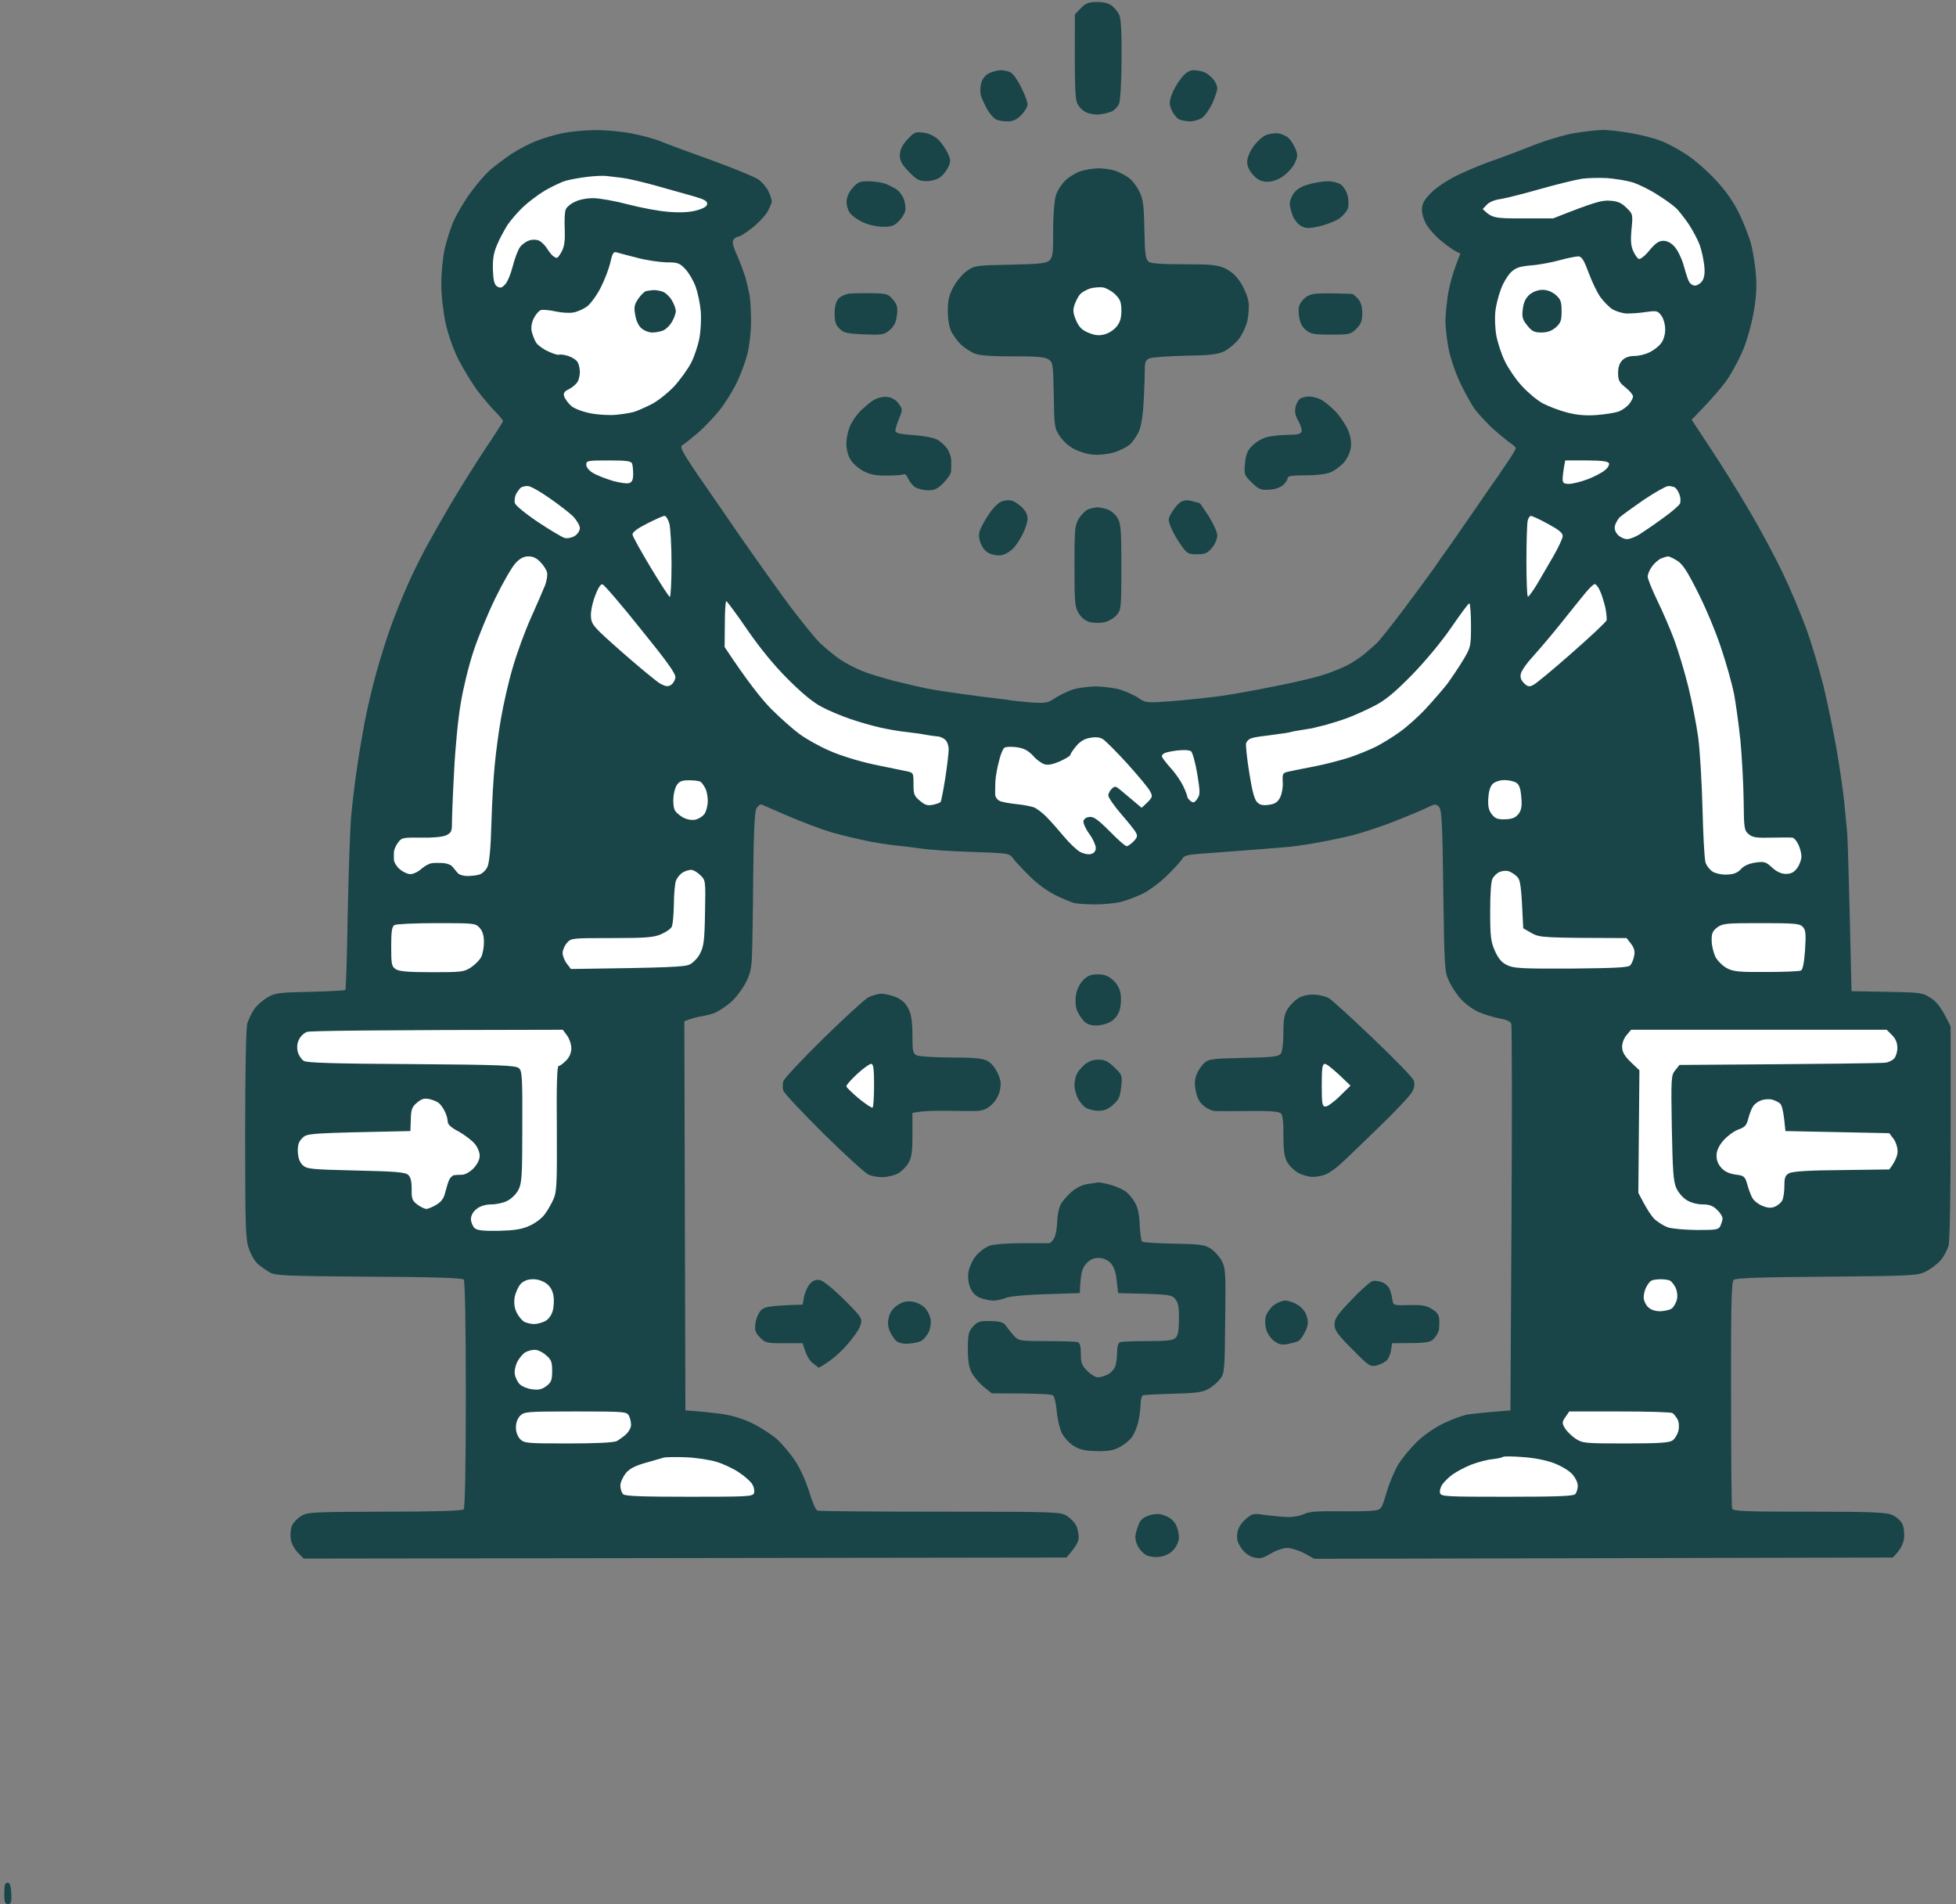 <svg width="224" height="218" viewBox="0 0 224 218" fill="none" xmlns="http://www.w3.org/2000/svg">
<rect x="0" y="0" width="224" height="218" fill="#808080" stroke="none"/>
<path fill-rule="evenodd" clip-rule="evenodd" d="M0.854 215.559C1.123 215.559 1.245 215.876 1.294 216.779C1.343 217.805 1.27 218 0.903 218C0.562 218 0.488 217.78 0.488 216.779C0.488 215.852 0.586 215.559 0.854 215.559ZM125.659 0.227C126.392 0.227 127.026 0.397 127.344 0.666C127.637 0.886 128.003 1.35 128.174 1.691C128.369 2.106 128.467 3.669 128.442 6.745C128.442 9.211 128.296 11.481 128.174 11.823C128.052 12.165 127.686 12.556 127.393 12.727C127.075 12.873 126.44 13.044 125.977 13.093C125.513 13.166 124.805 13.044 124.414 12.873C124.023 12.702 123.56 12.263 123.389 11.872C123.12 11.384 123.047 10.017 123.096 1.643L123.779 0.935C124.365 0.349 124.658 0.227 125.659 0.227V0.227ZM114.575 8.039C114.941 8.039 115.454 8.137 115.723 8.283C115.991 8.405 116.553 9.187 116.943 9.992C117.358 10.798 117.676 11.677 117.676 11.945C117.676 12.214 117.358 12.751 116.968 13.166C116.431 13.703 116.016 13.898 115.381 13.898C114.893 13.898 114.307 13.801 114.087 13.679C113.843 13.581 113.428 13.117 113.135 12.653C112.866 12.19 112.524 11.481 112.378 11.091C112.231 10.651 112.231 10.041 112.354 9.553C112.476 9.064 112.817 8.625 113.232 8.405C113.599 8.21 114.185 8.063 114.575 8.039ZM136.743 8.039C137.134 8.039 137.695 8.161 138.013 8.308C138.306 8.454 138.745 8.82 138.965 9.113C139.209 9.382 139.404 9.846 139.404 10.114C139.404 10.383 139.136 11.14 138.843 11.823C138.525 12.482 138.013 13.239 137.671 13.483C137.354 13.703 136.719 13.898 136.304 13.898C135.864 13.898 135.278 13.776 135.01 13.654C134.741 13.508 134.375 13.044 134.18 12.604C133.887 11.945 133.887 11.677 134.18 10.847C134.375 10.31 134.863 9.455 135.278 8.942C135.815 8.283 136.206 8.039 136.743 8.039ZM68.115 14.899C69.263 14.875 71.118 15.046 72.266 15.266C73.413 15.485 74.902 15.876 75.561 16.145C76.245 16.438 78.882 17.414 81.421 18.317C83.984 19.245 86.401 20.246 86.841 20.539C87.28 20.856 87.793 21.467 87.988 21.882C88.208 22.321 88.379 22.858 88.379 23.054C88.379 23.249 88.135 23.811 87.842 24.323C87.524 24.811 86.743 25.642 86.06 26.154C85.4 26.667 84.741 27.082 84.595 27.082C84.473 27.058 84.204 27.204 84.058 27.375C83.814 27.619 83.862 27.985 84.375 29.157C84.741 29.963 85.156 31.11 85.352 31.721C85.522 32.331 85.742 33.259 85.84 33.796C85.938 34.333 86.011 35.7 86.011 36.848C86.011 37.995 85.815 39.631 85.596 40.51C85.376 41.389 84.839 42.853 84.375 43.806C83.936 44.733 83.032 46.174 82.397 46.98C81.738 47.785 80.615 48.981 79.858 49.616C79.102 50.251 78.32 50.886 78.125 50.983C77.832 51.179 78.149 51.765 79.81 54.23C80.957 55.866 83.252 59.211 84.912 61.628C86.597 64.045 89.062 67.512 90.405 69.318C91.772 71.125 93.359 73.103 93.97 73.689C94.605 74.274 95.581 75.08 96.191 75.495C96.802 75.91 97.925 76.496 98.706 76.814C99.463 77.131 101.172 77.644 102.49 77.985C103.784 78.303 105.469 78.693 106.201 78.84C106.934 78.986 108.691 79.255 110.107 79.45C111.523 79.645 113.232 79.865 113.892 79.939C114.575 80.012 115.381 80.109 115.723 80.183C116.064 80.231 117.139 80.353 118.115 80.427C119.702 80.524 119.971 80.5 120.801 79.939C121.289 79.621 122.192 79.182 122.803 78.962C123.413 78.767 124.609 78.596 125.488 78.596C126.367 78.596 127.637 78.767 128.296 78.962C128.979 79.182 129.907 79.597 130.371 79.914C131.201 80.476 131.299 80.5 134.155 80.28C135.767 80.158 138.306 79.89 139.771 79.694C141.26 79.475 144.116 78.962 146.118 78.547C148.145 78.156 150.488 77.595 151.367 77.326C152.246 77.058 153.516 76.545 154.175 76.228C154.858 75.886 155.786 75.275 156.25 74.885C156.714 74.494 157.349 73.933 157.666 73.64C157.983 73.347 159.351 71.613 160.718 69.807C162.085 67.976 163.623 65.9 164.136 65.168C164.648 64.436 165.527 63.166 166.113 62.36C166.675 61.555 167.896 59.797 168.823 58.454C169.751 57.111 170.874 55.451 171.362 54.792C171.826 54.108 172.51 53.107 172.9 52.522C173.267 51.96 173.584 51.423 173.584 51.301C173.584 51.203 173.218 50.886 172.778 50.593C172.363 50.275 171.436 49.519 170.752 48.884C170.093 48.225 169.238 47.321 168.896 46.857C168.555 46.394 167.822 45.075 167.261 43.928C166.699 42.756 166.113 41.047 165.894 39.948C165.698 38.923 165.527 37.434 165.527 36.652C165.552 35.895 165.698 34.431 165.869 33.43C166.064 32.429 166.431 31.013 167.236 29.035L166.699 28.767C166.382 28.596 165.649 28.083 165.063 27.595C164.453 27.106 163.721 26.301 163.403 25.788C163.086 25.3 162.842 24.494 162.842 24.03C162.842 23.371 163.062 22.932 163.77 22.199C164.258 21.638 165.503 20.783 166.504 20.27C167.505 19.733 169.336 18.977 170.532 18.537C171.753 18.122 173.95 17.292 175.415 16.706C176.929 16.096 179.053 15.461 180.298 15.241C181.519 15.046 182.983 14.875 183.594 14.875C184.204 14.875 185.62 15.046 186.768 15.241C187.915 15.437 189.453 15.827 190.186 16.12C190.918 16.389 192.236 17.097 193.115 17.683C193.994 18.244 195.483 19.538 196.411 20.539C197.583 21.784 198.438 22.98 199.146 24.396C199.707 25.544 200.342 27.18 200.562 28.059C200.781 28.938 201.025 30.524 201.099 31.599C201.196 32.917 201.099 34.309 200.806 35.871C200.586 37.141 200.073 38.947 199.683 39.899C199.316 40.827 198.535 42.316 197.974 43.195C197.412 44.074 196.216 45.515 193.726 48.054L195.947 51.423C197.168 53.278 199.146 56.428 200.317 58.454C201.514 60.456 203.223 63.654 204.126 65.534C205.029 67.414 206.25 70.319 206.86 72.004C207.471 73.689 208.35 76.643 208.838 78.596C209.302 80.549 209.961 83.723 210.303 85.676C210.645 87.629 211.035 90.314 211.182 91.657C211.304 93 211.475 94.709 211.548 95.441C211.597 96.174 211.743 100.544 212.036 113.483L216.089 113.557C220.02 113.63 220.166 113.654 221.143 114.289C221.851 114.753 222.363 115.388 223.389 117.536V129.621C223.389 136.848 223.291 142.072 223.145 142.609C222.998 143.122 222.607 143.879 222.241 144.294C221.851 144.733 221.118 145.295 220.581 145.563C219.653 146.052 219.165 146.076 209.229 146.174C201.587 146.223 198.779 146.32 198.535 146.54C198.291 146.784 198.218 149.445 198.242 159.577C198.242 166.608 198.291 172.517 198.364 172.712C198.462 173.029 199.658 173.078 207.153 173.078C214.307 173.078 215.967 173.151 216.675 173.444C217.139 173.64 217.676 174.104 217.847 174.47C218.042 174.885 218.115 175.568 218.042 176.179C217.944 176.789 217.651 177.448 216.772 178.327L150.513 178.474L149.365 177.839C148.706 177.497 147.827 177.229 147.412 177.229C146.973 177.229 146.118 177.521 145.508 177.888C144.58 178.425 144.287 178.498 143.555 178.303C143.018 178.156 142.505 177.79 142.139 177.229C141.699 176.594 141.602 176.154 141.699 175.52C141.772 174.958 142.114 174.421 142.627 173.957C143.384 173.298 143.506 173.249 144.775 173.444C145.508 173.542 146.68 173.664 147.339 173.688C148.047 173.713 148.877 173.566 149.292 173.371C149.854 173.078 150.781 173.005 153.198 173.029C154.956 173.054 156.787 173.029 157.3 172.956C158.203 172.834 158.203 172.834 158.813 170.808C159.131 169.709 159.766 168.244 160.181 167.585C160.62 166.901 161.548 165.778 162.28 165.07C163.062 164.313 164.282 163.459 165.356 162.946C166.309 162.482 167.554 162.043 168.091 161.945C168.628 161.872 169.946 161.726 172.974 161.481L173.096 139.558C173.169 127.497 173.145 117.438 173.071 117.219C172.974 116.95 172.485 116.73 171.729 116.608C171.069 116.486 169.995 116.145 169.336 115.876C168.677 115.583 167.749 114.899 167.285 114.362C166.797 113.825 166.187 112.897 165.918 112.287C165.43 111.262 165.405 110.627 165.283 101.984C165.186 94.245 165.112 92.707 164.795 92.39C164.453 92.023 164.355 92.023 163.452 92.463C162.915 92.731 161.206 93.439 159.668 94.05C158.13 94.66 155.933 95.368 154.785 95.661C153.638 95.93 151.733 96.345 150.513 96.54C149.292 96.76 147.656 96.98 146.851 97.028C146.045 97.102 143.97 97.248 142.212 97.394C140.479 97.517 138.281 97.688 137.329 97.761C136.035 97.858 135.571 97.981 135.4 98.322C135.278 98.542 134.521 99.397 133.691 100.202C132.861 101.032 131.592 101.96 130.859 102.326C130.127 102.668 129.028 103.083 128.418 103.254C127.808 103.4 126.489 103.547 125.488 103.547C124.487 103.547 123.389 103.474 123.047 103.4C122.705 103.327 121.753 102.912 120.923 102.521C120.02 102.082 118.799 101.203 117.969 100.373C117.188 99.616 116.333 98.689 116.064 98.347C115.601 97.688 115.576 97.688 111.328 97.541C108.984 97.468 106.348 97.297 105.469 97.15C104.59 97.028 103.223 96.857 102.417 96.784C101.611 96.686 100.122 96.467 99.121 96.247C98.12 96.052 96.362 95.612 95.215 95.295C94.067 94.953 91.87 94.123 90.332 93.464C88.794 92.78 87.378 92.194 87.231 92.121C87.061 92.072 86.792 92.268 86.621 92.561C86.426 92.951 86.304 95.344 86.255 100.446C86.231 104.475 86.157 108.601 86.108 109.602C86.035 111.091 85.864 111.677 85.254 112.775C84.839 113.508 84.058 114.484 83.52 114.899C82.959 115.339 82.227 115.827 81.86 115.974C81.47 116.12 80.786 116.291 80.322 116.364C79.858 116.438 79.224 116.584 78.369 116.926L78.491 161.481L79.468 161.555C80.005 161.579 81.323 161.726 82.397 161.848C83.74 162.019 84.912 162.385 86.133 162.946C87.085 163.41 88.403 164.265 89.038 164.826C89.648 165.412 90.601 166.535 91.113 167.341C91.65 168.146 92.334 169.709 92.676 170.808C93.018 171.979 93.408 172.883 93.628 172.956C93.823 173.029 100.171 173.078 107.739 173.078C121.045 173.078 121.484 173.103 122.192 173.566C122.607 173.835 123.047 174.299 123.218 174.616C123.389 174.909 123.511 175.52 123.535 175.935C123.535 176.496 123.315 176.984 122.119 178.327L34.79 178.449L34.131 177.79C33.74 177.399 33.374 176.716 33.301 176.252C33.227 175.788 33.276 175.104 33.423 174.714C33.569 174.348 34.058 173.835 34.497 173.566C35.23 173.127 35.767 173.103 44.067 173.078C49.707 173.078 52.954 172.98 53.101 172.81C53.247 172.663 53.345 167.927 53.345 159.65C53.345 151.374 53.247 146.638 53.101 146.491C52.93 146.32 49.268 146.198 42.236 146.174C32.69 146.101 31.543 146.052 30.884 145.686C30.493 145.441 29.883 145.026 29.541 144.733C29.199 144.44 28.735 143.659 28.516 143C28.125 141.95 28.076 140.656 28.076 129.914C28.076 122.541 28.174 117.707 28.32 117.17C28.467 116.706 28.809 115.974 29.126 115.534C29.419 115.095 30.102 114.509 30.64 114.191C31.519 113.679 31.982 113.63 35.523 113.557C37.671 113.508 39.477 113.41 39.551 113.337C39.624 113.288 39.746 109.357 39.819 104.646C39.917 99.909 40.088 94.782 40.234 93.244C40.381 91.706 40.674 89.289 40.894 87.873C41.089 86.457 41.48 84.162 41.748 82.746C42.017 81.33 42.602 78.815 43.066 77.131C43.53 75.446 44.287 73.029 44.751 71.76C45.215 70.49 45.996 68.513 46.509 67.365C46.997 66.218 47.949 64.24 48.633 62.971C49.316 61.701 50.659 59.333 51.611 57.722C52.563 56.11 54.297 53.327 55.469 51.545C56.665 49.787 57.617 48.273 57.617 48.2C57.617 48.127 57.227 47.663 56.738 47.15C56.25 46.662 55.347 45.588 54.712 44.782C54.102 43.952 53.125 42.365 52.539 41.242C51.904 39.973 51.318 38.312 51.025 36.97C50.757 35.7 50.537 33.82 50.537 32.502C50.537 31.281 50.708 29.45 50.928 28.474C51.148 27.521 51.611 26.057 51.977 25.251C52.344 24.445 53.174 23.029 53.857 22.102C54.517 21.174 55.542 19.977 56.152 19.44C56.763 18.928 57.861 18.098 58.594 17.609C59.326 17.121 60.596 16.462 61.401 16.145C62.207 15.827 63.574 15.412 64.453 15.241C65.332 15.07 66.968 14.899 68.115 14.899ZM105.786 15.192C106.445 15.29 107.056 15.607 107.495 16.023C107.861 16.413 108.35 17.097 108.545 17.561C108.887 18.293 108.887 18.513 108.594 19.123C108.423 19.514 108.008 20.051 107.666 20.295C107.3 20.564 106.665 20.734 106.079 20.734C105.249 20.734 104.956 20.564 104.053 19.636C103.223 18.757 103.027 18.366 103.052 17.707C103.076 17.121 103.345 16.584 103.931 15.949C104.712 15.119 104.834 15.07 105.786 15.192ZM146.362 15.266C146.753 15.315 147.29 15.559 147.559 15.803C147.803 16.023 148.169 16.584 148.34 16.999C148.633 17.707 148.633 17.927 148.267 18.708C148.022 19.196 147.388 19.88 146.875 20.222C146.24 20.637 145.63 20.832 145.044 20.808C144.409 20.783 143.994 20.564 143.506 20.026C143.066 19.562 142.822 19.001 142.822 18.537C142.822 18.122 143.115 17.365 143.506 16.828C143.872 16.291 144.482 15.705 144.897 15.51C145.288 15.315 145.947 15.217 146.362 15.266ZM125.732 19.27C126.343 19.27 127.222 19.392 127.686 19.538C128.149 19.709 128.857 20.051 129.248 20.344C129.663 20.637 130.2 21.345 130.493 21.955C130.933 22.883 131.006 23.591 131.055 26.35C131.104 29.133 131.201 29.694 131.543 29.963C131.836 30.183 133.057 30.256 135.62 30.256C138.745 30.256 139.429 30.329 140.332 30.744C141.016 31.086 141.602 31.599 142.09 32.38C142.505 33.039 142.896 33.991 142.969 34.528C143.066 35.065 142.993 36.042 142.847 36.726C142.7 37.385 142.236 38.361 141.846 38.85C141.431 39.362 140.698 39.973 140.21 40.217C139.453 40.583 138.599 40.681 135.742 40.73C133.789 40.778 131.958 40.9 131.665 41.023C131.201 41.193 131.104 41.438 131.104 42.268C131.104 42.853 131.055 44.44 130.981 45.808C130.908 47.395 130.713 48.688 130.444 49.348C130.2 49.909 129.712 50.617 129.346 50.935C128.955 51.227 128.149 51.643 127.515 51.813C126.855 52.009 125.854 52.106 125.244 52.058C124.634 52.033 123.657 51.74 123.071 51.447C122.437 51.13 121.704 50.471 121.362 49.934C120.752 49.03 120.728 48.786 120.679 45.222C120.605 41.657 120.581 41.462 120.068 41.145C119.629 40.876 118.652 40.778 115.967 40.803C113.428 40.803 112.183 40.705 111.572 40.461C111.108 40.266 110.425 39.802 110.059 39.46C109.668 39.094 109.204 38.435 108.96 37.995C108.716 37.531 108.545 36.603 108.545 35.627C108.545 34.333 108.667 33.82 109.204 32.819C109.57 32.136 110.278 31.33 110.767 30.988C111.621 30.402 111.865 30.378 115.698 30.305C119.067 30.231 119.824 30.158 120.19 29.816C120.557 29.45 120.63 28.962 120.605 26.35C120.605 24.592 120.752 22.907 120.923 22.37C121.069 21.857 121.558 21.101 121.948 20.71C122.339 20.319 123.12 19.831 123.657 19.636C124.194 19.44 125.122 19.294 125.732 19.27ZM99.536 20.759C100.171 20.759 101.05 20.905 101.44 21.052C101.855 21.223 102.417 21.516 102.71 21.711C103.003 21.906 103.345 22.395 103.516 22.81C103.662 23.2 103.735 23.811 103.662 24.152C103.589 24.494 103.247 25.031 102.881 25.373C102.368 25.886 102.026 25.983 101.001 25.959C100.269 25.935 99.292 25.69 98.706 25.398C98.12 25.105 97.485 24.641 97.29 24.323C97.095 24.03 96.924 23.444 96.948 23.029C96.973 22.541 97.241 21.955 97.656 21.491C98.242 20.832 98.511 20.734 99.536 20.759ZM151.978 20.759C152.515 20.734 153.198 20.905 153.516 21.101C153.809 21.296 154.175 21.833 154.297 22.297C154.443 22.761 154.468 23.42 154.37 23.811C154.272 24.177 153.784 24.738 153.32 25.056C152.856 25.349 151.855 25.739 151.099 25.91C150 26.154 149.585 26.179 149.072 25.91C148.73 25.764 148.267 25.227 148.071 24.763C147.876 24.299 147.705 23.664 147.705 23.347C147.681 23.054 147.9 22.517 148.145 22.15C148.438 21.711 148.999 21.345 149.805 21.125C150.464 20.93 151.44 20.759 151.978 20.759ZM99.853 33.576C101.562 33.601 101.733 33.649 102.271 34.309C102.759 34.895 102.832 35.212 102.71 36.115C102.612 36.921 102.393 37.36 101.88 37.8C101.245 38.337 101.025 38.361 98.95 38.288C96.997 38.19 96.606 38.117 96.143 37.629C95.703 37.214 95.581 36.799 95.581 35.895C95.581 35.09 95.728 34.528 96.02 34.211C96.265 33.918 96.826 33.674 97.241 33.625C97.681 33.576 98.853 33.552 99.853 33.576ZM153.198 33.601C154.004 33.625 154.736 33.649 154.858 33.649C154.956 33.674 155.249 33.918 155.518 34.211C155.859 34.602 156.006 35.114 156.006 35.871C156.006 36.726 155.859 37.116 155.322 37.653C154.688 38.288 154.541 38.312 152.417 38.312C150.415 38.312 150.073 38.239 149.512 37.751C149.072 37.385 148.853 36.897 148.755 36.115C148.657 35.212 148.73 34.895 149.194 34.357C149.609 33.894 150.049 33.674 150.757 33.625C151.294 33.576 152.393 33.576 153.198 33.601ZM101.538 45.441C102.1 45.49 102.539 45.734 102.881 46.174C103.369 46.833 103.394 46.882 102.979 47.883C102.734 48.469 102.539 49.103 102.539 49.299C102.539 49.592 102.979 49.69 104.541 49.812C105.664 49.885 106.909 50.105 107.3 50.324C107.69 50.52 108.228 51.008 108.496 51.398C108.74 51.789 108.96 52.424 108.936 52.839C108.936 53.23 108.936 53.767 108.911 53.986C108.911 54.23 108.521 54.816 108.057 55.28C107.397 55.964 107.031 56.135 106.299 56.135C105.762 56.135 105.103 55.964 104.785 55.769C104.492 55.573 104.15 55.134 104.004 54.792C103.857 54.45 103.662 54.23 103.516 54.304C103.369 54.377 102.539 54.45 101.611 54.45C100.391 54.475 99.707 54.352 98.926 53.962C98.364 53.693 97.681 53.083 97.412 52.644C97.119 52.18 96.924 51.423 96.924 50.812C96.924 50.251 97.095 49.372 97.314 48.859C97.51 48.371 98.022 47.59 98.462 47.126C98.901 46.687 99.585 46.101 99.976 45.856C100.415 45.563 101.05 45.417 101.538 45.441ZM149.902 45.393C150.244 45.393 150.854 45.539 151.245 45.734C151.636 45.93 152.417 46.565 152.979 47.15C153.516 47.736 154.15 48.688 154.395 49.299C154.688 50.031 154.785 50.699 154.688 51.301C154.614 51.813 154.248 52.57 153.882 52.985C153.491 53.4 152.808 53.913 152.344 54.084C151.855 54.304 150.635 54.426 149.463 54.426C148.022 54.426 147.461 54.499 147.461 54.719C147.485 54.89 147.241 55.256 146.948 55.524C146.631 55.817 146.021 56.037 145.361 56.062C144.409 56.135 144.165 56.037 143.359 55.256C142.48 54.401 142.456 54.304 142.578 53.059C142.676 52.033 142.847 51.594 143.433 51.008C143.848 50.593 144.604 50.153 145.142 50.031C145.679 49.909 146.753 49.787 147.534 49.787C148.56 49.787 148.95 49.69 149.048 49.421C149.121 49.226 148.95 48.664 148.682 48.2C148.34 47.59 148.242 47.126 148.364 46.613C148.438 46.223 148.682 45.783 148.901 45.637C149.121 45.515 149.561 45.393 149.902 45.393ZM115.82 57.307C116.113 57.38 116.626 57.697 117.017 58.063C117.432 58.454 117.676 58.942 117.676 59.357C117.676 59.748 117.432 60.505 117.163 61.066C116.87 61.652 116.406 62.385 116.113 62.702C115.845 63.02 115.332 63.361 114.99 63.483C114.6 63.63 114.087 63.63 113.574 63.459C113.062 63.312 112.646 62.946 112.402 62.409C112.158 61.945 112.061 61.359 112.158 60.944C112.231 60.578 112.695 59.699 113.184 58.967C113.647 58.234 114.331 57.551 114.673 57.429C115.015 57.282 115.527 57.233 115.82 57.307ZM136.548 57.38C136.987 57.502 137.354 57.6 137.378 57.6C137.427 57.6 137.891 58.283 138.428 59.113C138.965 59.968 139.404 60.944 139.404 61.31C139.404 61.701 139.136 62.312 138.794 62.727C138.281 63.337 138.013 63.459 137.085 63.459C136.06 63.459 135.938 63.386 135.254 62.409C134.839 61.848 134.326 60.944 134.106 60.407C133.74 59.48 133.74 59.382 134.253 58.576C134.521 58.112 134.985 57.6 135.254 57.453C135.596 57.258 136.027 57.233 136.548 57.38ZM125.61 58.088C125.879 58.088 126.44 58.185 126.831 58.332C127.222 58.454 127.759 58.894 127.979 59.309C128.369 59.943 128.418 60.725 128.418 64.924C128.418 69.636 128.394 69.831 127.856 70.441C127.563 70.783 126.929 71.149 126.465 71.247C126.001 71.345 125.244 71.345 124.805 71.223C124.316 71.101 123.853 70.734 123.535 70.222C123.096 69.514 123.047 69.001 123.047 64.802C123.047 60.505 123.096 60.114 123.56 59.357C123.828 58.918 124.316 58.454 124.585 58.332C124.878 58.21 125.342 58.112 125.61 58.088ZM125.708 111.555C126.465 111.555 126.904 111.726 127.466 112.214C127.979 112.678 128.247 113.215 128.345 113.874C128.418 114.411 128.369 115.241 128.198 115.705C128.052 116.218 127.637 116.73 127.197 116.975C126.807 117.219 126.05 117.414 125.537 117.414C124.902 117.414 124.463 117.268 124.097 116.877C123.804 116.56 123.462 116.022 123.315 115.632C123.169 115.266 123.12 114.509 123.218 113.923C123.315 113.288 123.633 112.653 124.048 112.214C124.561 111.701 124.951 111.555 125.708 111.555ZM100.952 113.776C101.343 113.776 102.124 113.972 102.661 114.191C103.345 114.509 103.76 114.924 104.053 115.534C104.37 116.169 104.492 117.048 104.492 118.513C104.492 120.344 104.541 120.612 104.98 120.832C105.249 120.954 107.007 121.076 108.887 121.076C111.426 121.076 112.5 121.174 113.037 121.442C113.477 121.662 113.965 122.224 114.233 122.834C114.624 123.664 114.673 124.079 114.502 124.86C114.38 125.446 113.989 126.105 113.55 126.496C112.988 127.009 112.524 127.18 111.743 127.204C111.182 127.204 109.619 127.204 108.276 127.18C106.934 127.155 105.542 127.204 104.492 127.424V129.914C104.492 131.989 104.395 132.575 104.004 133.21C103.735 133.649 103.174 134.187 102.783 134.382C102.393 134.577 101.636 134.772 101.123 134.772C100.635 134.797 99.878 134.675 99.487 134.504C99.097 134.333 96.753 132.209 94.287 129.768C91.846 127.351 89.77 125.129 89.697 124.86C89.624 124.592 89.624 124.128 89.697 123.811C89.77 123.518 91.821 121.32 94.263 118.928C96.68 116.56 99.023 114.411 99.439 114.191C99.878 113.972 100.562 113.776 100.952 113.776ZM150.488 113.874C151.05 113.898 151.782 114.069 152.148 114.265C152.49 114.46 154.785 116.535 157.227 118.879C159.692 121.223 161.792 123.396 161.89 123.688C162.036 124.079 161.987 124.494 161.743 124.982C161.548 125.373 159.814 127.229 157.886 129.084C155.981 130.939 153.979 132.868 153.442 133.332C152.905 133.82 152.173 134.333 151.782 134.479C151.416 134.626 150.757 134.748 150.317 134.748C149.902 134.748 149.146 134.553 148.682 134.284C148.218 134.04 147.632 133.454 147.388 133.015C147.07 132.404 146.973 131.623 146.973 129.987C146.997 128.498 146.899 127.692 146.68 127.473C146.46 127.253 145.435 127.18 143.066 127.204C141.26 127.229 139.502 127.229 139.16 127.204C138.818 127.204 138.232 126.936 137.866 126.618C137.378 126.252 137.109 125.739 136.938 124.909C136.768 124.055 136.816 123.566 137.061 122.956C137.231 122.541 137.622 121.955 137.939 121.687C138.428 121.247 138.892 121.198 142.432 121.125C145.776 121.052 146.411 120.979 146.68 120.637C146.851 120.368 146.973 119.465 146.973 118.269C146.973 116.73 147.07 116.145 147.461 115.51C147.729 115.095 148.291 114.533 148.706 114.265C149.194 113.996 149.878 113.85 150.488 113.874ZM125.781 121.32C126.514 121.32 126.904 121.516 127.612 122.199C128.516 123.078 128.54 123.127 128.394 124.47C128.271 125.593 128.101 125.959 127.466 126.496C126.929 126.984 126.44 127.18 125.781 127.18C125.293 127.18 124.634 127.009 124.316 126.813C124.023 126.618 123.608 126.105 123.413 125.715C123.218 125.3 123.047 124.641 123.047 124.25C123.047 123.835 123.169 123.273 123.315 122.956C123.462 122.663 123.877 122.175 124.219 121.882C124.658 121.516 125.195 121.32 125.781 121.32ZM127.173 135.651C127.783 135.822 128.564 136.164 128.906 136.408C129.248 136.677 129.736 137.238 129.98 137.702C130.306 138.256 130.485 139.102 130.518 140.241C130.566 141.169 130.688 142.048 130.786 142.146C130.884 142.243 132.52 142.365 134.399 142.39C137.329 142.438 137.939 142.512 138.599 142.927C139.038 143.195 139.624 143.83 139.893 144.318C140.356 145.197 140.381 145.637 140.308 151.203C140.259 156.843 140.234 157.209 139.746 157.868C139.453 158.234 138.867 158.771 138.403 159.016C137.72 159.406 137.012 159.504 134.326 159.577C132.568 159.626 130.981 159.699 130.859 159.772C130.737 159.846 130.615 160.31 130.615 160.798C130.615 161.311 130.493 162.214 130.347 162.824C130.2 163.435 129.883 164.191 129.639 164.533C129.395 164.875 128.784 165.388 128.271 165.656C127.539 166.071 126.929 166.169 125.61 166.145C124.316 166.12 123.682 165.998 122.974 165.559C122.485 165.266 121.875 164.606 121.606 164.094C121.362 163.605 121.094 162.482 121.021 161.604C120.947 160.725 120.752 159.895 120.605 159.772C120.459 159.626 118.872 159.528 113.574 159.528L112.671 158.796C112.158 158.381 111.548 157.673 111.304 157.209C110.962 156.574 110.84 155.842 110.84 154.45C110.84 152.814 110.913 152.473 111.426 151.887C111.963 151.301 112.183 151.228 113.452 151.252C114.624 151.301 114.941 151.398 115.234 151.838C115.43 152.131 115.845 152.644 116.138 152.961C116.675 153.522 116.846 153.547 119.873 153.547C121.606 153.547 123.218 153.596 123.413 153.669C123.682 153.767 123.779 154.133 123.779 155.012C123.779 156.037 123.901 156.354 124.512 156.965C124.902 157.355 125.464 157.697 125.732 157.697C126.001 157.697 126.489 157.551 126.831 157.38C127.173 157.233 127.539 156.843 127.686 156.525C127.808 156.232 127.93 155.5 127.93 154.89C127.93 154.133 128.052 153.742 128.296 153.669C128.491 153.596 129.907 153.547 131.445 153.547C133.594 153.547 134.326 153.474 134.619 153.181C134.912 152.912 135.01 152.326 135.01 151.032C135.034 149.689 134.937 149.152 134.595 148.737C134.18 148.225 133.936 148.176 128.052 148.054L127.881 146.589C127.759 145.539 127.539 144.978 127.148 144.562C126.782 144.221 126.294 144.025 125.781 144.025C125.244 144.025 124.805 144.221 124.39 144.685C123.926 145.222 123.755 145.661 123.657 148.054L119.751 148.176C117.456 148.249 115.576 148.42 115.161 148.615C114.795 148.762 114.16 148.908 113.77 148.908C113.379 148.908 112.671 148.762 112.231 148.591C111.719 148.371 111.328 147.98 111.108 147.419C110.889 146.906 110.815 146.223 110.913 145.612C111.011 145.075 111.377 144.245 111.768 143.781C112.158 143.317 112.842 142.805 113.306 142.634C113.77 142.463 115.332 142.341 116.943 142.341C118.481 142.341 119.922 142.341 120.117 142.341C120.312 142.341 120.605 142.023 120.776 141.657C120.923 141.291 121.069 140.461 121.069 139.802C121.094 139.167 121.24 138.361 121.436 137.971C121.606 137.604 122.168 136.945 122.656 136.506C123.169 136.042 123.901 135.676 124.438 135.578C124.951 135.505 125.513 135.432 125.708 135.383C125.903 135.358 126.563 135.48 127.173 135.651ZM93.97 146.589C94.311 146.662 95.532 147.663 96.68 148.811C98.657 150.788 98.755 150.935 98.56 151.667C98.462 152.106 97.73 153.156 96.948 154.035C96.167 154.914 95.142 155.842 93.774 156.599L93.091 156.086C92.7 155.793 92.31 155.183 91.919 153.791H89.77C87.769 153.791 87.622 153.742 87.012 153.107C86.475 152.546 86.401 152.302 86.523 151.472C86.597 150.935 86.89 150.275 87.158 150.007C87.573 149.616 88.061 149.494 91.919 149.372L92.09 148.396C92.212 147.883 92.529 147.224 92.798 146.931C93.189 146.564 93.506 146.467 93.97 146.589ZM158.325 146.833C158.667 146.955 159.058 147.346 159.18 147.688C159.302 148.029 159.424 148.566 159.473 148.884C159.546 149.445 159.619 149.47 161.377 149.421C162.842 149.396 163.354 149.47 163.989 149.885C164.575 150.227 164.795 150.568 164.819 151.032C164.844 151.423 164.819 151.936 164.795 152.204C164.771 152.473 164.502 152.937 164.233 153.254C163.745 153.742 163.477 153.791 159.424 153.791L159.302 154.572C159.253 155.012 159.009 155.573 158.765 155.793C158.521 156.013 157.983 156.257 157.593 156.354C156.909 156.501 156.689 156.354 154.858 154.475C153.174 152.79 152.832 152.326 152.832 151.643C152.832 150.983 153.149 150.52 154.785 148.811C155.859 147.663 156.958 146.711 157.227 146.662C157.495 146.613 157.983 146.687 158.325 146.833ZM104.492 149.03C104.956 149.104 105.591 149.396 105.884 149.714C106.201 150.007 106.494 150.617 106.567 151.032C106.641 151.496 106.543 152.155 106.323 152.57C106.128 152.961 105.737 153.4 105.469 153.547C105.2 153.669 104.565 153.815 104.028 153.84C103.491 153.889 102.93 153.767 102.661 153.547C102.417 153.352 102.075 152.814 101.88 152.375C101.66 151.789 101.636 151.374 101.807 150.739C101.953 150.202 102.344 149.689 102.832 149.396C103.418 149.03 103.882 148.933 104.492 149.03ZM147.168 148.908C147.534 148.908 148.193 149.128 148.608 149.396C149.121 149.714 149.512 150.202 149.658 150.739C149.854 151.423 149.805 151.765 149.463 152.473C149.243 152.961 148.877 153.449 148.682 153.547C148.486 153.645 147.925 153.791 147.461 153.889C146.802 154.011 146.46 153.938 145.923 153.547C145.557 153.278 145.142 152.692 145.02 152.253C144.873 151.813 144.849 151.154 144.946 150.764C145.044 150.373 145.459 149.787 145.825 149.47C146.216 149.177 146.826 148.908 147.168 148.908ZM132.495 173.347C132.812 173.322 133.35 173.469 133.716 173.664C134.106 173.835 134.546 174.274 134.692 174.641C134.863 174.982 135.01 175.593 135.01 176.008C135.01 176.423 134.766 177.033 134.424 177.399C134.058 177.839 133.521 178.132 132.91 178.229C132.324 178.327 131.714 178.254 131.274 178.059C130.908 177.863 130.444 177.351 130.249 176.911C129.98 176.325 129.956 175.91 130.151 175.275C130.273 174.812 130.493 174.274 130.64 174.079C130.786 173.908 131.128 173.664 131.421 173.566C131.714 173.444 132.202 173.347 132.495 173.347Z" fill="#194548"/>
<path fill-rule="evenodd" clip-rule="evenodd" d="M69.458 20.149C69.849 20.197 70.679 20.295 71.289 20.368C71.899 20.442 73.584 20.832 75.073 21.247C76.562 21.662 78.491 22.199 79.419 22.468C80.688 22.834 81.03 23.029 80.981 23.371C80.957 23.64 80.542 23.884 79.712 24.104C78.898 24.315 77.84 24.364 76.538 24.25C75.464 24.177 73.388 23.786 71.899 23.396C70.41 23.005 68.628 22.688 67.92 22.688C67.187 22.688 66.284 22.858 65.796 23.127C65.308 23.347 64.844 23.762 64.77 24.03C64.673 24.299 64.624 25.3 64.673 26.228C64.722 27.448 64.648 28.156 64.355 28.742C64.136 29.157 63.891 29.524 63.769 29.524C63.672 29.524 63.476 29.426 63.354 29.328C63.208 29.231 62.915 28.864 62.671 28.498C62.451 28.108 62.036 27.717 61.767 27.57C61.499 27.424 60.986 27.399 60.644 27.522C60.278 27.619 59.79 27.961 59.546 28.303C59.302 28.645 58.935 29.621 58.716 30.5C58.496 31.379 58.105 32.307 57.837 32.575C57.471 32.966 57.275 33.015 56.933 32.795C56.616 32.6 56.494 32.136 56.445 30.891C56.421 29.67 56.518 28.962 56.933 28.01C57.226 27.302 57.788 26.276 58.13 25.739C58.496 25.202 59.277 24.299 59.863 23.737C60.449 23.176 61.572 22.321 62.378 21.833C63.183 21.369 64.282 20.832 64.819 20.686C65.356 20.539 66.455 20.344 67.261 20.246C68.066 20.149 69.067 20.1 69.458 20.149ZM184.082 20.393C184.961 20.466 186.206 20.661 186.889 20.857C187.549 21.052 188.818 21.662 189.697 22.224C190.576 22.761 191.553 23.469 191.87 23.762C192.187 24.03 192.847 24.885 193.359 25.617C193.847 26.35 194.433 27.448 194.653 28.059C194.873 28.669 195.093 29.719 195.166 30.378C195.264 31.233 195.19 31.77 194.946 32.16C194.751 32.453 194.36 32.697 194.092 32.697C193.823 32.697 193.506 32.453 193.384 32.16C193.237 31.843 192.969 30.988 192.773 30.256C192.554 29.524 192.114 28.62 191.772 28.254C191.406 27.815 190.918 27.57 190.478 27.57C189.99 27.57 189.575 27.839 188.891 28.669C188.403 29.279 187.842 29.719 187.671 29.646C187.524 29.597 187.231 29.182 187.036 28.742C186.767 28.156 186.719 27.473 186.841 26.228C187.012 24.543 186.987 24.494 186.255 23.786C185.693 23.225 185.229 23.029 184.375 22.981C183.472 22.907 182.666 23.103 177.856 25.007H174.389C171.118 25.007 170.874 24.983 169.8 23.933L170.288 23.42C170.556 23.127 171.24 22.858 171.875 22.785C172.485 22.688 174.512 22.175 176.391 21.638C178.271 21.101 180.42 20.588 181.152 20.466C181.885 20.368 183.203 20.344 184.082 20.393ZM70.679 28.913C70.947 28.986 71.997 29.279 72.998 29.524C73.999 29.792 75.488 30.012 76.294 30.036C77.612 30.036 77.832 30.11 78.491 30.817C78.906 31.257 79.419 32.16 79.663 32.819C79.907 33.503 80.176 34.748 80.249 35.627C80.322 36.506 80.249 37.873 80.102 38.679C79.956 39.484 79.541 40.754 79.175 41.486C78.808 42.219 77.905 43.464 77.173 44.27C76.416 45.051 75.244 45.979 74.585 46.296C73.901 46.638 73.022 47.028 72.632 47.151C72.241 47.273 71.289 47.419 70.556 47.492C69.824 47.566 68.506 47.492 67.627 47.321C66.748 47.151 65.771 46.784 65.43 46.491C65.088 46.198 64.746 45.71 64.624 45.441C64.477 45.002 64.6 44.831 65.185 44.538C65.576 44.343 66.016 43.952 66.162 43.684C66.308 43.415 66.406 42.927 66.406 42.585C66.406 42.243 66.308 41.755 66.162 41.486C66.016 41.218 65.527 40.901 65.063 40.754C64.6 40.608 64.136 40.559 64.013 40.608C63.916 40.681 63.379 40.51 62.793 40.241C62.231 39.997 61.596 39.533 61.401 39.24C61.206 38.923 60.986 38.337 60.889 37.946C60.791 37.483 60.889 36.921 61.133 36.433C61.352 35.993 61.719 35.578 61.938 35.505C62.182 35.432 62.915 35.505 63.599 35.651C64.258 35.798 65.21 35.871 65.674 35.774C66.138 35.7 66.87 35.358 67.261 35.066C67.651 34.748 68.359 33.796 68.799 32.917C69.238 32.063 69.726 30.769 69.897 30.061C70.141 28.938 70.263 28.767 70.679 28.913ZM180.786 29.353C181.152 29.401 181.421 29.841 181.933 31.233C182.3 32.233 182.91 33.503 183.276 34.016C183.667 34.553 184.302 35.188 184.692 35.432C185.083 35.651 185.815 35.871 186.279 35.896C186.743 35.896 187.744 35.847 188.476 35.725C189.722 35.554 189.844 35.578 190.259 36.14C190.503 36.457 190.698 37.165 190.698 37.702C190.698 38.288 190.527 38.923 190.234 39.289C189.99 39.631 189.404 40.095 188.94 40.315C188.476 40.559 187.695 40.754 187.182 40.754C186.597 40.754 186.108 40.925 185.791 41.242C185.465 41.568 185.303 42.056 185.303 42.707C185.303 43.537 185.425 43.781 186.157 44.367C186.621 44.733 187.012 45.197 187.012 45.393C187.012 45.588 186.792 46.003 186.523 46.32C186.255 46.613 185.742 46.98 185.351 47.126C184.985 47.248 183.862 47.444 182.861 47.517C181.543 47.614 180.566 47.517 179.443 47.224C178.564 47.004 177.319 46.516 176.66 46.174C176.001 45.808 174.927 44.904 174.267 44.172C173.584 43.44 172.729 42.17 172.339 41.364C171.948 40.559 171.509 39.24 171.362 38.435C171.216 37.629 171.167 36.384 171.24 35.7C171.313 34.992 171.606 33.82 171.875 33.137C172.119 32.429 172.656 31.55 173.022 31.184C173.584 30.647 174.023 30.5 175.415 30.378C176.367 30.305 177.832 30.012 178.711 29.768C179.59 29.524 180.517 29.353 180.786 29.353ZM126.343 32.917C126.733 32.99 127.368 33.357 127.734 33.723C128.296 34.284 128.418 34.626 128.418 35.578C128.418 36.408 128.271 36.921 127.856 37.409C127.563 37.776 126.929 38.191 126.465 38.288C125.83 38.459 125.342 38.386 124.634 38.093C123.877 37.776 123.559 37.434 123.218 36.653C122.876 35.822 122.851 35.481 123.071 34.846C123.242 34.406 123.511 33.869 123.706 33.674C123.877 33.479 124.389 33.186 124.805 33.039C125.244 32.917 125.928 32.844 126.343 32.917ZM69.702 52.717C71.753 52.717 72.29 52.79 72.388 53.083C72.461 53.278 72.51 53.84 72.51 54.304C72.51 54.89 72.388 55.207 72.07 55.305C71.85 55.403 70.996 55.28 70.19 55.061C69.385 54.816 68.359 54.426 67.92 54.157C67.456 53.889 67.138 53.498 67.138 53.205C67.138 52.741 67.309 52.717 69.702 52.717ZM179.248 52.717H181.665C183.349 52.717 184.131 52.815 184.253 53.034C184.326 53.205 184.155 53.547 183.813 53.816C183.496 54.108 182.593 54.572 181.836 54.865C181.055 55.158 180.078 55.403 179.687 55.403C179.101 55.403 178.955 55.305 178.955 54.865C178.955 54.548 179.028 53.938 179.101 53.523L179.248 52.717ZM60.425 55.647C60.693 55.622 61.792 56.233 62.866 56.989C63.94 57.722 65.185 58.698 65.625 59.113C66.04 59.553 66.406 60.163 66.406 60.456C66.406 60.774 66.138 61.164 65.796 61.384C65.43 61.579 64.966 61.677 64.624 61.579C64.331 61.482 62.964 60.676 61.572 59.748C60.156 58.796 59.033 57.868 58.96 57.6C58.887 57.307 58.96 56.843 59.106 56.55C59.277 56.257 59.521 55.915 59.668 55.818C59.814 55.72 60.156 55.647 60.425 55.647ZM191.04 55.647C191.308 55.647 191.65 55.72 191.821 55.818C191.968 55.915 192.212 56.281 192.334 56.623C192.456 56.941 192.48 57.404 192.407 57.624C192.334 57.844 191.43 58.625 190.43 59.333C189.429 60.066 188.208 60.896 187.744 61.189C187.28 61.482 186.645 61.726 186.328 61.726C186.035 61.726 185.571 61.53 185.303 61.262C184.985 60.944 184.863 60.554 184.936 60.212C185.01 59.919 185.254 59.48 185.473 59.236C185.718 59.016 186.963 58.112 188.232 57.233C189.502 56.379 190.771 55.671 191.04 55.647ZM76.099 59.065C76.269 59.065 76.513 59.455 76.66 59.968C76.782 60.481 76.904 62.556 76.904 64.607C76.904 66.657 76.806 68.342 76.709 68.342C76.611 68.342 75.635 66.828 74.512 64.973C73.413 63.142 72.461 61.433 72.436 61.213C72.412 60.944 72.949 60.529 74.097 59.944C75.024 59.48 75.928 59.065 76.099 59.065ZM175.317 59.065C175.439 59.065 176.318 59.455 177.246 59.968C178.515 60.651 178.979 61.018 178.955 61.384C178.955 61.653 178.467 62.678 177.881 63.703C177.295 64.704 176.465 66.145 176.001 66.926C175.537 67.683 175.073 68.317 174.975 68.317C174.878 68.317 174.805 66.486 174.805 64.24C174.805 61.994 174.878 59.895 174.951 59.602C175.024 59.309 175.195 59.065 175.317 59.065ZM60.522 63.703C61.035 63.703 61.474 63.899 61.889 64.362C62.256 64.729 62.573 65.241 62.646 65.534C62.72 65.803 62.622 66.462 62.427 66.999C62.207 67.536 61.499 69.196 60.815 70.71C60.132 72.224 59.179 74.812 58.716 76.447C58.227 78.083 57.641 80.695 57.373 82.258C57.104 83.796 56.787 86.164 56.665 87.507C56.518 88.85 56.347 91.877 56.274 94.27C56.201 97.199 56.03 98.811 55.81 99.275C55.639 99.641 55.224 100.031 54.907 100.129C54.59 100.227 53.955 100.3 53.516 100.3C53.076 100.3 52.588 100.153 52.417 99.958C52.246 99.763 51.977 99.421 51.806 99.226C51.636 99.006 51.147 98.835 50.708 98.811C50.268 98.786 49.707 98.786 49.438 98.835C49.17 98.859 48.633 99.153 48.266 99.47C47.9 99.812 47.339 100.08 46.997 100.08C46.655 100.08 46.118 99.812 45.776 99.519C45.434 99.226 45.141 98.762 45.117 98.493C45.093 98.2 45.093 97.785 45.117 97.517C45.141 97.224 45.361 96.76 45.605 96.442C45.996 95.905 46.167 95.881 48.218 95.905C49.585 95.93 50.659 95.832 51.099 95.637C51.684 95.344 51.758 95.173 51.758 94.221C51.758 93.611 51.855 90.974 52.002 88.361C52.124 85.725 52.466 82.209 52.759 80.549C53.027 78.864 53.686 76.179 54.224 74.567C54.761 72.932 55.884 70.197 56.738 68.464C57.593 66.706 58.618 64.924 59.033 64.484C59.546 63.923 59.985 63.703 60.522 63.703ZM191.04 63.703C191.162 63.703 191.626 63.923 192.065 64.192C192.676 64.558 193.237 65.412 194.482 67.903C195.386 69.685 196.582 72.566 197.143 74.323C197.729 76.057 198.364 78.376 198.584 79.45C198.779 80.5 199.121 82.942 199.316 84.821C199.487 86.701 199.658 89.778 199.682 91.657C199.707 94.856 199.756 95.1 200.268 95.515C200.708 95.881 201.172 95.954 202.881 95.905C204.028 95.881 205.078 95.881 205.249 95.905C205.42 95.905 205.737 96.247 205.932 96.662C206.128 97.053 206.299 97.688 206.299 98.054C206.299 98.42 206.079 99.03 205.81 99.397C205.444 99.885 205.102 100.056 204.516 100.056C203.996 100.056 203.467 99.812 202.93 99.323C202.222 98.664 202.026 98.615 201.001 98.762C200.268 98.884 199.707 99.128 199.365 99.519C198.999 99.909 198.559 100.105 197.851 100.129C197.29 100.178 196.557 100.031 196.191 99.836C195.825 99.616 195.434 99.128 195.312 98.737C195.19 98.322 195.044 95.588 194.971 92.634C194.897 89.655 194.678 85.993 194.482 84.455C194.263 82.893 193.75 80.256 193.335 78.596C192.92 76.911 192.187 74.494 191.723 73.225C191.235 71.931 190.356 69.904 189.77 68.708C189.184 67.487 188.696 66.291 188.696 66.023C188.696 65.73 188.916 65.217 189.209 64.826C189.477 64.46 189.966 64.045 190.259 63.923C190.552 63.825 190.893 63.703 191.04 63.703ZM68.994 66.901C69.189 66.95 71.167 69.245 73.364 72.004C76.416 75.764 77.392 77.131 77.344 77.57C77.295 77.912 77.075 78.278 76.831 78.425C76.513 78.645 76.221 78.596 75.61 78.278C75.195 78.034 73.242 76.423 71.289 74.714C67.969 71.784 67.749 71.54 67.676 70.637C67.627 70.075 67.822 69.099 68.139 68.244C68.481 67.341 68.774 66.853 68.994 66.901ZM182.617 66.877C182.764 66.877 183.008 67.17 183.179 67.536C183.374 67.903 183.642 68.757 183.813 69.441C183.96 70.1 184.033 70.808 183.984 71.028C183.911 71.223 182.129 72.907 180.005 74.763C177.881 76.643 175.903 78.278 175.586 78.425C175.122 78.669 174.951 78.62 174.536 78.23C174.17 77.863 174.072 77.546 174.17 77.131C174.243 76.789 174.853 75.91 175.537 75.178C176.221 74.421 177.661 72.736 178.735 71.394C179.809 70.051 181.079 68.464 181.543 67.903C182.007 67.341 182.495 66.877 182.617 66.877ZM83.179 68.83C83.252 68.83 84.326 70.271 85.547 72.053C87.012 74.177 88.599 76.13 90.21 77.741C91.821 79.353 93.139 80.451 94.116 80.94C94.922 81.379 96.411 81.989 97.412 82.331C98.413 82.673 99.951 83.112 100.83 83.308C101.709 83.503 103.076 83.747 103.882 83.82C104.687 83.918 105.664 84.04 106.079 84.138C106.47 84.211 107.031 84.284 107.324 84.309C107.593 84.309 108.008 84.48 108.252 84.699C108.472 84.895 108.642 85.383 108.642 85.798C108.642 86.189 108.472 87.678 108.252 89.094C108.032 90.486 107.788 91.731 107.715 91.828C107.617 91.926 107.202 92.072 106.811 92.146C106.225 92.268 105.908 92.17 105.347 91.682C104.687 91.145 104.614 90.925 104.614 89.778C104.614 88.484 104.614 88.459 103.76 88.288C103.296 88.191 101.587 87.849 99.975 87.507C98.291 87.141 96.167 86.482 94.971 85.945C93.823 85.456 92.285 84.577 91.553 84.04C90.82 83.503 89.331 82.185 88.281 81.135C87.231 80.061 85.596 78.034 82.983 74.079L83.008 71.442C83.008 70.002 83.081 68.83 83.179 68.83ZM168.262 69.074C168.359 69.074 168.457 70.197 168.457 71.565C168.457 74.006 168.432 74.104 167.578 75.544C167.09 76.35 166.284 77.546 165.796 78.23C165.283 78.889 164.16 80.183 163.305 81.111C162.451 82.038 161.084 83.259 160.278 83.82C159.472 84.406 158.252 85.139 157.593 85.481C156.909 85.822 155.542 86.384 154.541 86.726C153.54 87.043 151.782 87.507 150.635 87.727C149.487 87.946 148.169 88.215 147.705 88.313C146.875 88.484 146.85 88.532 146.899 89.533C146.948 90.095 146.802 90.876 146.606 91.291C146.313 91.853 146.02 92.048 145.312 92.146C144.629 92.243 144.287 92.17 143.97 91.853C143.652 91.535 143.384 90.51 143.066 88.484C142.798 86.848 142.651 85.359 142.7 85.114C142.773 84.87 143.017 84.626 143.237 84.553C143.481 84.455 143.994 84.358 144.409 84.309C144.8 84.26 145.63 84.162 146.24 84.065C146.85 83.991 147.51 83.894 147.705 83.845C147.9 83.772 148.462 83.674 148.926 83.601C149.389 83.528 150 83.43 150.268 83.381C150.537 83.308 151.245 83.137 151.855 82.99C152.466 82.82 153.564 82.478 154.297 82.209C155.029 81.941 156.396 81.33 157.348 80.842C158.642 80.183 159.668 79.328 161.621 77.351C163.11 75.837 164.99 73.591 166.138 71.931C167.212 70.368 168.164 69.074 168.262 69.074ZM126.294 84.626C126.587 84.797 127.856 86.067 129.101 87.434C130.347 88.825 131.543 90.241 131.714 90.608C132.056 91.242 132.031 91.316 130.737 92.487L129.809 91.706C129.297 91.267 128.613 90.705 128.296 90.437C127.759 89.997 127.661 89.973 127.319 90.315C127.099 90.51 126.929 90.852 126.929 91.096C126.953 91.34 127.588 92.268 128.369 93.171C129.15 94.074 129.931 95.026 130.078 95.32C130.298 95.71 130.249 95.881 129.809 96.345C129.516 96.638 129.15 96.882 129.028 96.882C128.882 96.906 128.003 96.125 127.075 95.173C125.732 93.83 125.22 93.464 124.756 93.537C124.389 93.562 124.121 93.781 124.072 94.025C124.048 94.27 124.341 94.929 124.756 95.49C125.171 96.052 125.488 96.784 125.488 97.077C125.488 97.444 125.293 97.688 124.927 97.785C124.609 97.859 124.097 97.761 123.657 97.517C123.242 97.273 122.436 96.491 121.826 95.759C121.216 95.026 120.337 94.025 119.873 93.562C119.409 93.073 118.75 92.585 118.408 92.439C118.066 92.317 117.187 92.146 116.455 92.072C115.722 91.999 114.868 91.853 114.551 91.731C114.233 91.609 113.989 91.291 113.965 90.974C113.965 90.681 113.965 89.973 113.989 89.46C114.014 88.923 114.209 87.873 114.404 87.141C114.575 86.384 114.868 85.7 115.039 85.603C115.21 85.481 115.845 85.481 116.455 85.554C117.261 85.676 117.724 85.92 118.286 86.506C118.677 86.97 119.287 87.409 119.629 87.507C120.044 87.629 120.605 87.507 121.387 87.165C122.021 86.872 122.558 86.555 122.558 86.457C122.558 86.359 122.851 85.896 123.218 85.456C123.681 84.895 124.194 84.577 124.829 84.48C125.439 84.358 125.952 84.406 126.294 84.626ZM136.401 86.018C136.572 86.164 136.889 87.312 137.109 88.606C137.451 90.705 137.451 90.974 137.109 91.462C136.792 91.926 136.645 91.95 136.328 91.706C136.133 91.535 135.962 91.316 135.962 91.218C135.986 91.12 135.766 90.559 135.498 89.997C135.229 89.436 134.57 88.459 134.009 87.873C133.472 87.263 133.032 86.677 133.056 86.579C133.056 86.482 133.179 86.311 133.349 86.237C133.52 86.14 134.204 85.993 134.863 85.92C135.571 85.847 136.206 85.871 136.401 86.018ZM78.93 89.338C79.492 89.338 80.078 89.411 80.224 89.509C80.371 89.607 80.615 89.948 80.762 90.241C80.933 90.534 81.055 91.194 81.055 91.706C81.055 92.219 80.884 92.878 80.688 93.171C80.493 93.464 79.98 93.781 79.59 93.855C79.126 93.928 78.564 93.806 78.125 93.537C77.71 93.293 77.295 92.903 77.222 92.634C77.124 92.341 77.075 91.755 77.124 91.291C77.148 90.803 77.319 90.168 77.514 89.875C77.808 89.436 78.125 89.338 78.93 89.338ZM172.29 89.314C172.803 89.314 173.413 89.46 173.657 89.631C173.999 89.851 174.145 90.315 174.219 91.291C174.316 92.317 174.219 92.756 173.901 93.195C173.559 93.611 173.193 93.781 172.388 93.806C171.533 93.83 171.24 93.733 170.849 93.244C170.483 92.78 170.386 92.317 170.434 91.413C170.483 90.632 170.654 90.022 170.947 89.753C171.191 89.509 171.753 89.314 172.29 89.314ZM79.15 99.592C79.394 99.592 79.858 99.861 80.2 100.202C80.81 100.788 80.81 100.837 80.737 104.524C80.688 107.649 80.591 108.381 80.176 109.162C79.931 109.675 79.37 110.236 78.979 110.432C78.418 110.7 76.66 110.798 65.381 110.944L64.917 110.334C64.648 109.992 64.429 109.431 64.429 109.113C64.429 108.772 64.673 108.234 64.941 107.942C65.405 107.404 65.552 107.404 70.068 107.404C73.926 107.404 74.878 107.331 75.708 106.965C76.269 106.721 76.806 106.355 76.929 106.11C77.051 105.866 77.148 104.719 77.173 103.547C77.173 102.375 77.295 101.13 77.417 100.813C77.563 100.471 77.905 100.056 78.198 99.885C78.491 99.714 78.93 99.592 79.15 99.592ZM172.729 99.738C172.998 99.812 173.437 100.08 173.706 100.349C174.121 100.739 174.219 101.228 174.438 106.281L175.415 106.843C176.343 107.356 176.66 107.38 186.279 107.404L186.792 108.064C187.158 108.552 187.256 108.942 187.134 109.48C187.06 109.87 186.865 110.334 186.694 110.529C186.474 110.774 184.936 110.847 179.931 110.896C174.292 110.92 173.34 110.871 172.607 110.505C171.972 110.212 171.606 109.773 171.191 108.869C170.727 107.795 170.654 107.234 170.654 104.353C170.654 102.204 170.752 100.861 170.947 100.544C171.118 100.276 171.46 99.934 171.728 99.836C172.021 99.714 172.461 99.665 172.729 99.738ZM49.975 105.695C54.297 105.695 54.443 105.695 54.931 106.233C55.273 106.623 55.42 107.111 55.42 107.893C55.42 108.479 55.273 109.26 55.102 109.577C54.931 109.919 54.419 110.432 53.955 110.749C53.149 111.286 52.856 111.311 49.438 111.311C46.655 111.311 45.654 111.213 45.288 110.944C44.849 110.651 44.8 110.334 44.8 108.381C44.8 106.672 44.873 106.11 45.166 105.915C45.361 105.793 47.534 105.695 49.975 105.695ZM201.684 105.695C205.517 105.695 206.103 105.744 206.445 106.11C206.787 106.477 206.836 106.892 206.714 108.747C206.616 110.163 206.47 110.993 206.25 111.115C206.079 111.213 204.272 111.286 202.27 111.286C199.17 111.311 198.462 111.237 197.754 110.847C197.29 110.603 196.704 110.017 196.46 109.577C196.24 109.113 196.02 108.283 196.02 107.722C195.996 106.867 196.118 106.599 196.655 106.184C197.29 105.72 197.656 105.695 201.684 105.695ZM64.453 117.902L64.941 118.562C65.21 118.928 65.43 119.587 65.43 120.026C65.43 120.539 65.21 121.052 64.819 121.442C64.502 121.76 64.111 122.053 63.965 122.053C63.794 122.053 63.721 124.348 63.769 129.182C63.794 135.505 63.769 136.433 63.379 137.312C63.135 137.849 62.695 138.63 62.353 139.069C62.036 139.509 61.23 140.095 60.596 140.363C59.741 140.754 58.862 140.876 57.104 140.925C55.322 140.949 54.663 140.876 54.346 140.608C54.126 140.388 53.931 139.924 53.931 139.558C53.955 139.118 54.175 138.728 54.614 138.386C55.029 138.068 55.664 137.898 56.274 137.898C56.811 137.898 57.641 137.727 58.105 137.483C58.594 137.238 59.131 136.701 59.375 136.213C59.766 135.456 59.814 134.528 59.814 129.011C59.839 123.322 59.79 122.614 59.424 122.297C59.057 121.98 57.251 121.906 47.143 121.833C38.135 121.784 35.156 121.687 34.79 121.467C34.521 121.296 34.204 120.832 34.106 120.442C33.984 119.978 34.009 119.489 34.228 119.05C34.399 118.659 34.814 118.269 35.156 118.147C35.498 118.025 42.212 117.927 64.453 117.902ZM186.792 117.902H216.064L216.675 118.513C217.09 118.928 217.285 119.392 217.285 119.978C217.285 120.442 217.114 120.979 216.919 121.198C216.723 121.394 216.308 121.613 215.991 121.662C215.698 121.735 210.254 121.809 192.334 121.931L191.846 122.541C191.382 123.103 191.357 123.396 191.455 129.133C191.553 134.016 191.626 135.261 191.968 136.018C192.187 136.53 192.724 137.141 193.164 137.409C193.628 137.702 194.385 137.898 194.995 137.898C195.776 137.898 196.191 138.068 196.655 138.532C196.997 138.85 197.265 139.289 197.265 139.509C197.265 139.704 197.143 140.07 197.021 140.363C196.802 140.803 196.533 140.827 194.263 140.827C192.895 140.803 191.406 140.681 190.967 140.51C190.552 140.363 189.892 139.948 189.502 139.607C189.136 139.265 188.574 138.435 187.622 136.579L187.744 122.541L186.767 121.613C186.084 120.954 185.791 120.49 185.766 119.929C185.742 119.489 185.937 118.928 186.255 118.537L186.792 117.902ZM99.756 121.809C100.024 121.809 100.097 122.321 100.097 124.25C100.097 125.593 100.024 126.74 99.927 126.814C99.805 126.862 99.121 126.399 98.34 125.764C97.583 125.129 96.948 124.519 96.924 124.372C96.899 124.25 97.461 123.615 98.144 122.981C98.852 122.321 99.585 121.809 99.756 121.809ZM151.733 121.809C151.929 121.809 152.685 122.37 154.663 124.299L153.442 125.495C152.783 126.154 152.026 126.692 151.806 126.692C151.416 126.692 151.367 126.399 151.367 124.25C151.367 122.248 151.44 121.809 151.733 121.809ZM49.17 125.837C49.585 125.935 50.073 126.13 50.268 126.301C50.439 126.447 50.757 126.862 50.928 127.229C51.123 127.595 51.269 128.132 51.269 128.401C51.269 128.742 51.66 129.109 52.563 129.572C53.247 129.963 54.077 130.598 54.394 130.988C54.712 131.379 54.956 131.989 54.931 132.356C54.931 132.771 54.639 133.332 54.224 133.772C53.784 134.211 53.247 134.504 52.881 134.504C52.539 134.504 52.124 134.528 51.977 134.553C51.806 134.602 51.611 134.797 51.489 134.992C51.367 135.188 51.172 135.822 51.025 136.384C50.854 137.165 50.586 137.556 50 137.922C49.56 138.191 49.023 138.41 48.828 138.41C48.633 138.41 48.169 138.191 47.803 137.922C47.217 137.483 47.119 137.263 47.143 136.14C47.143 135.236 47.021 134.748 46.728 134.504C46.387 134.211 45.215 134.113 40.747 134.016C35.596 133.894 35.132 133.845 34.668 133.405C34.326 133.08 34.139 132.575 34.106 131.892C34.082 131.086 34.204 130.72 34.619 130.305C35.156 129.743 35.327 129.743 46.997 129.499L47.046 128.156C47.07 127.033 47.192 126.716 47.754 126.252C48.266 125.813 48.584 125.715 49.17 125.837ZM202.881 125.886C203.222 125.959 203.662 126.179 203.857 126.35C204.077 126.545 204.272 127.326 204.468 129.499L216.357 129.743L216.821 130.354C217.09 130.695 217.309 131.33 217.309 131.818C217.309 132.282 217.09 132.942 216.357 133.894L210.913 133.967C207.153 133.991 205.273 134.113 204.883 134.333C204.443 134.577 204.346 134.821 204.346 135.774C204.346 136.408 204.248 137.165 204.101 137.434C203.979 137.702 203.589 138.02 203.247 138.166C202.807 138.337 202.417 138.313 201.782 138.044C201.318 137.849 200.805 137.434 200.659 137.116C200.488 136.823 200.244 136.14 200.097 135.603C199.829 134.675 199.731 134.602 198.73 134.48C197.973 134.358 197.461 134.113 197.095 133.674C196.72 133.251 196.549 132.762 196.582 132.209C196.606 131.672 196.899 131.086 197.436 130.5C197.876 130.012 198.633 129.475 199.121 129.304C199.829 129.06 200.024 128.84 200.22 128.034C200.366 127.497 200.61 126.862 200.781 126.643C200.928 126.399 201.343 126.106 201.684 125.984C202.002 125.861 202.539 125.813 202.881 125.886ZM61.011 146.467C61.523 146.443 62.182 146.662 62.573 146.955C63.013 147.273 63.281 147.761 63.379 148.347C63.476 148.859 63.428 149.665 63.281 150.129C63.135 150.642 62.768 151.106 62.402 151.276C62.06 151.447 61.499 151.594 61.157 151.594C60.815 151.594 60.327 151.472 60.058 151.35C59.79 151.203 59.399 150.739 59.179 150.3C58.911 149.763 58.838 149.226 58.935 148.542C59.033 148.005 59.35 147.321 59.619 147.004C59.977 146.646 60.441 146.467 61.011 146.467ZM190.185 146.467C190.649 146.467 191.162 146.54 191.308 146.662C191.455 146.76 191.723 147.102 191.894 147.443C192.065 147.81 192.139 148.347 192.041 148.786C191.943 149.177 191.675 149.641 191.455 149.812C191.235 149.983 190.625 150.105 190.137 150.129C189.526 150.129 189.038 149.958 188.721 149.641C188.452 149.372 188.232 148.884 188.232 148.542C188.232 148.2 188.354 147.688 188.525 147.37C188.672 147.077 188.916 146.76 189.062 146.662C189.209 146.54 189.722 146.467 190.185 146.467ZM61.23 154.548C61.523 154.524 62.109 154.792 62.5 155.134C63.135 155.671 63.232 155.915 63.232 156.965C63.232 158.015 63.135 158.259 62.573 158.698C62.036 159.089 61.67 159.162 60.913 159.065C60.376 158.991 59.741 158.723 59.521 158.479C59.277 158.259 59.033 157.746 58.96 157.38C58.887 156.989 59.009 156.379 59.253 155.891C59.497 155.451 59.912 154.963 60.181 154.817C60.449 154.67 60.913 154.548 61.23 154.548ZM65.918 161.604C71.533 161.604 71.802 161.628 72.021 162.092C72.168 162.36 72.266 162.824 72.266 163.117C72.29 163.435 72.021 163.899 71.728 164.192C71.411 164.484 70.923 164.826 70.63 164.997C70.263 165.168 68.286 165.266 65.063 165.266C60.376 165.266 60.034 165.241 59.57 164.777C59.277 164.46 59.082 163.972 59.082 163.435C59.082 162.898 59.277 162.385 59.57 162.092C60.034 161.628 60.376 161.604 65.918 161.604ZM179.712 161.604H185.498C188.672 161.604 191.406 161.677 191.553 161.799C191.699 161.897 191.943 162.214 192.114 162.507C192.285 162.849 192.309 163.361 192.212 163.825C192.09 164.265 191.797 164.753 191.528 164.924C191.162 165.193 189.868 165.266 186.157 165.266C181.494 165.266 181.25 165.241 180.444 164.729C179.98 164.411 179.419 163.874 179.223 163.532C178.857 162.922 178.882 162.824 179.272 162.238L179.712 161.604ZM78.613 166.853C79.761 166.901 81.299 167.146 82.031 167.365C82.788 167.585 83.935 168.122 84.595 168.562C85.278 169.001 85.986 169.636 86.157 169.953C86.352 170.271 86.426 170.71 86.352 170.954C86.206 171.345 85.62 171.369 78.93 171.369C73.388 171.369 71.582 171.296 71.362 171.076C71.191 170.905 71.045 170.466 71.045 170.1C71.045 169.709 71.338 169.099 71.655 168.684C72.095 168.147 72.729 167.829 73.926 167.487C74.829 167.219 75.781 166.95 76.05 166.877C76.318 166.828 77.49 166.804 78.613 166.853ZM174.389 166.828C175.635 166.901 177.099 167.194 177.93 167.512C178.711 167.805 179.639 168.342 180.005 168.733C180.395 169.148 180.664 169.685 180.688 170.1C180.688 170.466 180.542 170.905 180.395 171.076C180.151 171.296 178.271 171.369 172.558 171.369C165.625 171.369 165.039 171.345 164.917 170.954C164.844 170.71 164.966 170.271 165.161 169.978C165.381 169.66 165.893 169.148 166.333 168.83C166.772 168.513 167.724 168 168.457 167.707C169.214 167.414 170.312 167.121 170.898 167.072C171.509 166.999 172.07 166.877 172.119 166.804C172.192 166.731 173.218 166.731 174.389 166.828Z" fill="white"/>
<path d="M73.071 34.235C73.364 33.796 73.779 33.405 73.974 33.332C74.169 33.283 74.585 33.234 74.877 33.21C75.195 33.21 75.683 33.308 75.976 33.43C76.294 33.576 76.733 34.016 76.953 34.406C77.197 34.821 77.392 35.358 77.392 35.627C77.392 35.895 77.197 36.433 76.953 36.848C76.733 37.238 76.294 37.678 75.976 37.824C75.683 37.946 75.146 38.068 74.755 38.068C74.389 38.093 73.852 37.898 73.535 37.653C73.169 37.385 72.876 36.799 72.754 36.115C72.583 35.188 72.631 34.895 73.071 34.235Z" fill="#194548"/>
<path d="M174.389 35.383C174.487 34.602 174.707 34.138 175.171 33.723C175.561 33.405 176.123 33.185 176.66 33.185C177.197 33.185 177.734 33.405 178.173 33.772C178.735 34.284 178.833 34.553 178.833 35.627C178.833 36.701 178.735 36.97 178.173 37.482C177.685 37.898 177.197 38.068 176.513 38.068C175.708 38.068 175.415 37.922 174.902 37.263C174.365 36.603 174.267 36.31 174.389 35.383Z" fill="#194548"/>
</svg>
